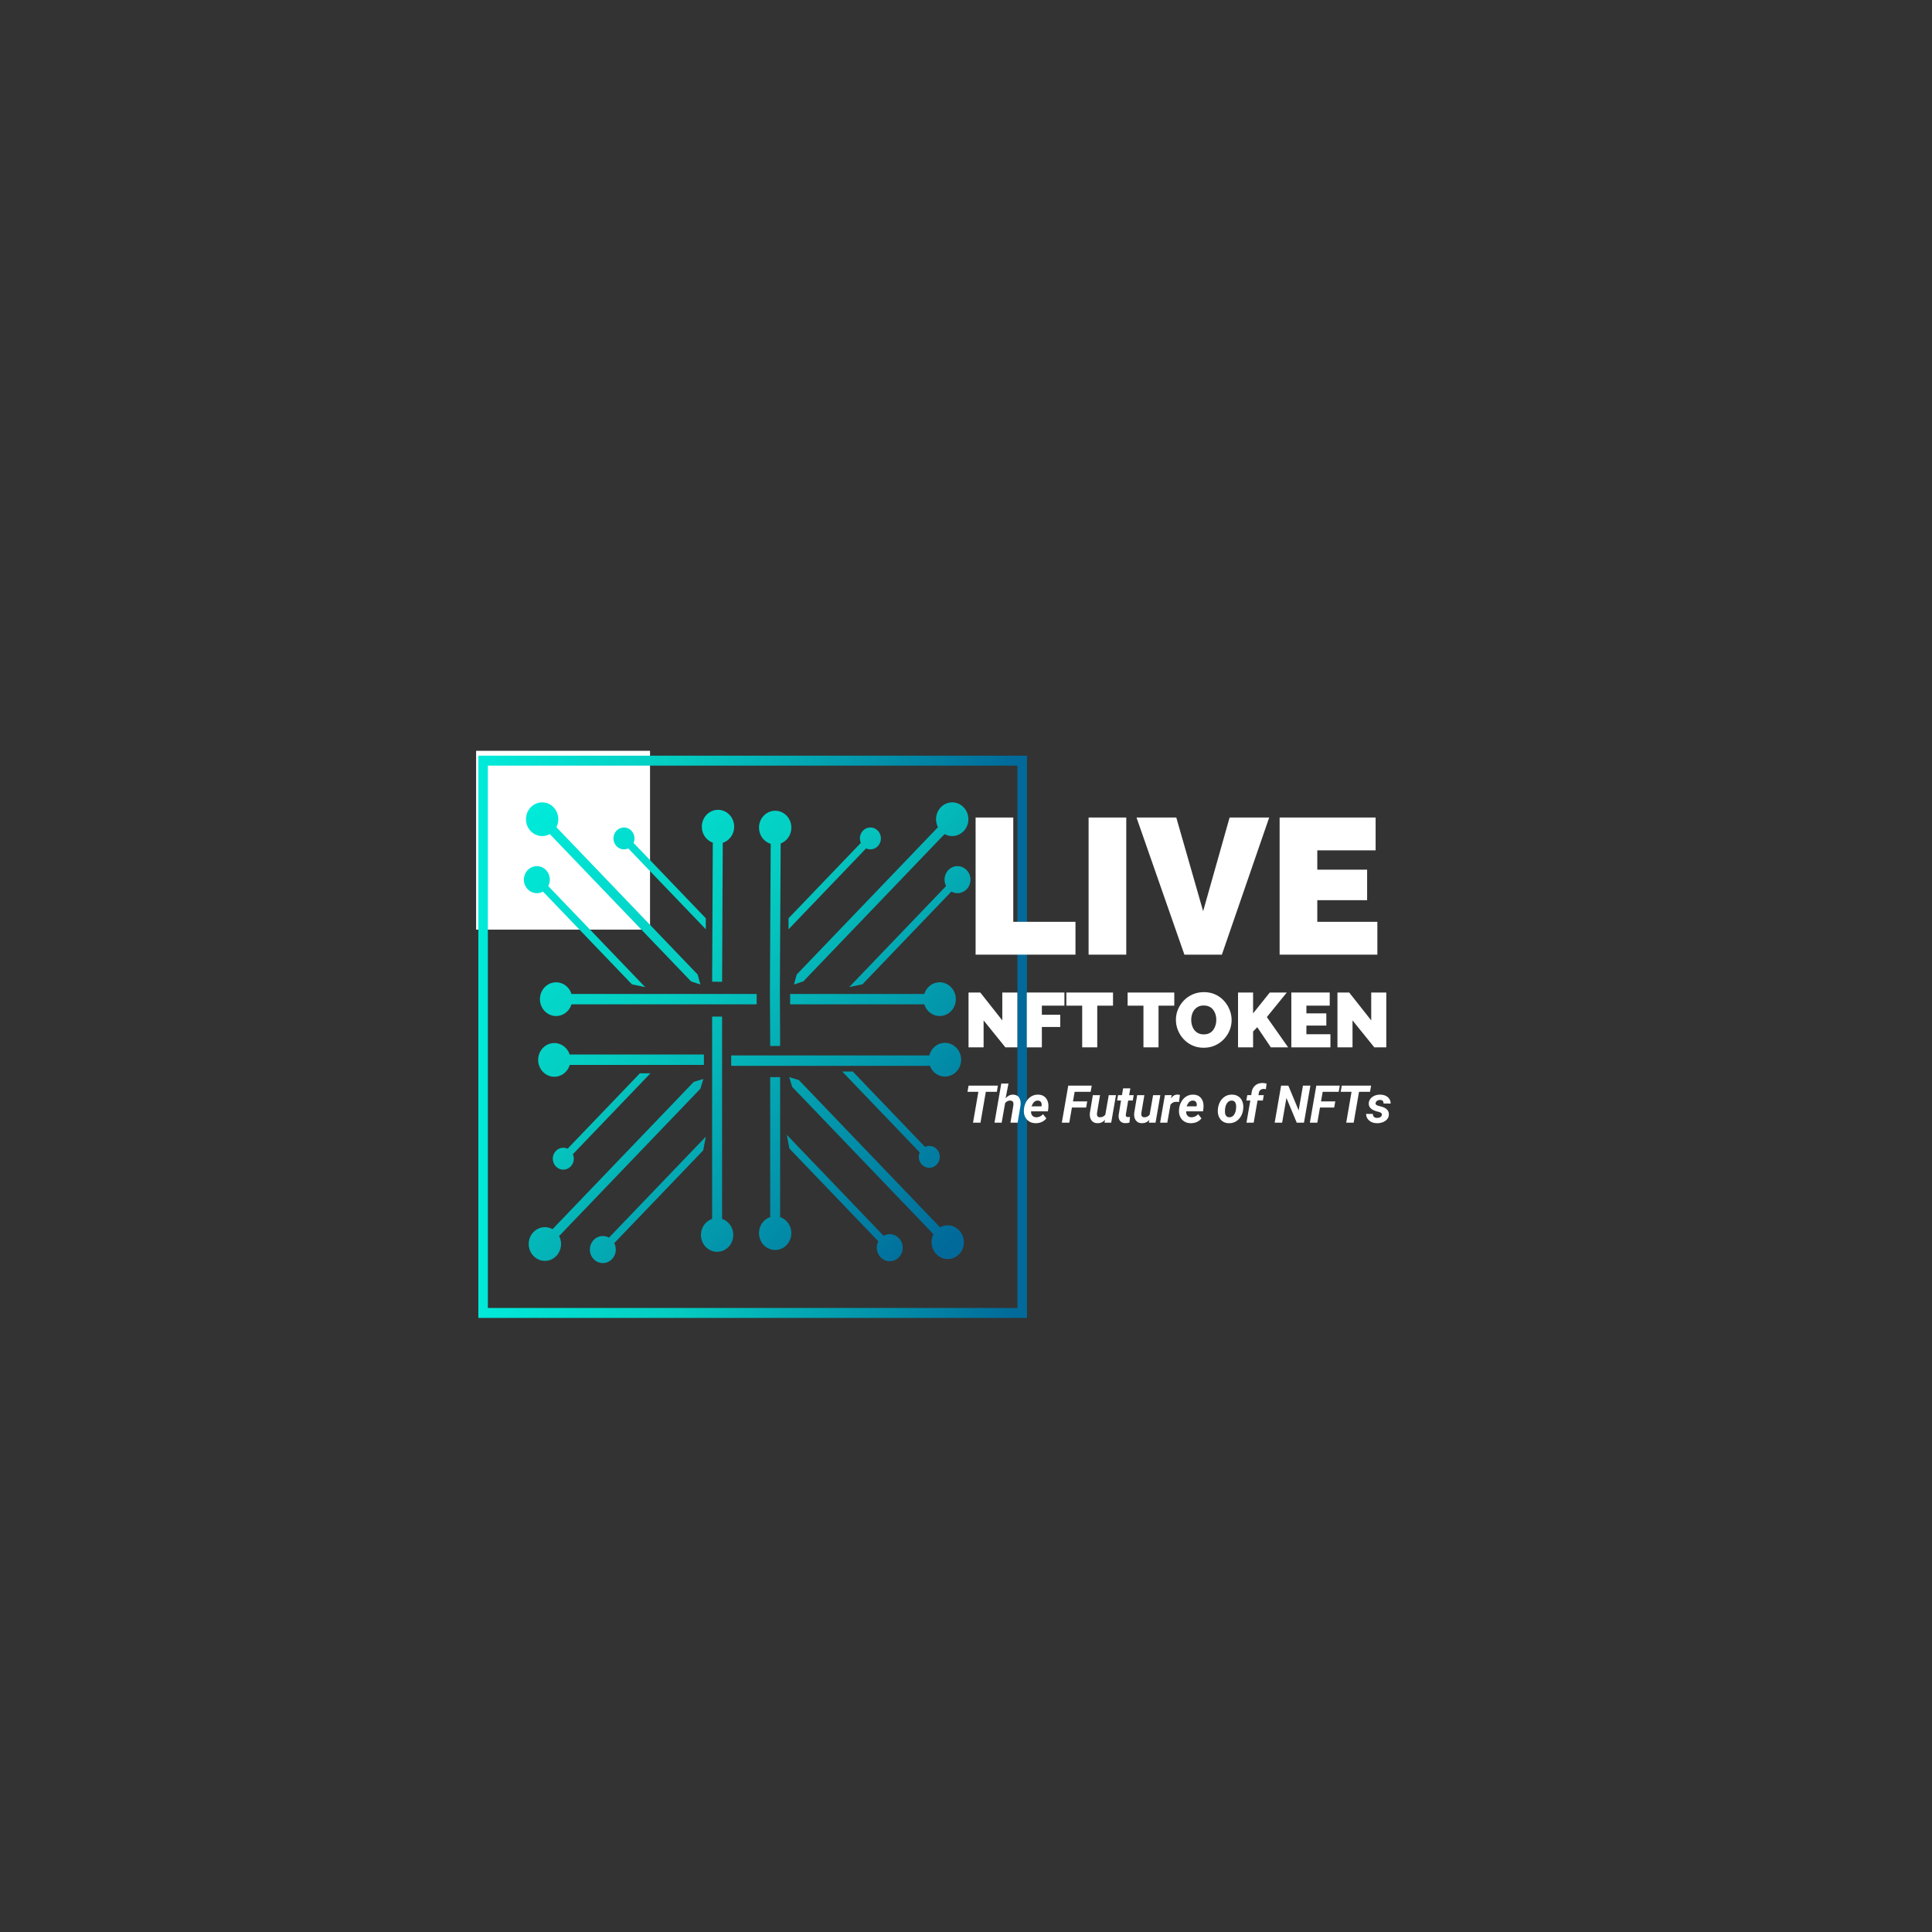 <?xml version="1.0" encoding="UTF-8" standalone="no"?>
<!-- Created with Inkscape (http://www.inkscape.org/) -->

<svg
   version="1.1"
   id="svg229"
   xml:space="preserve"
   width="666.667"
   height="666.667"
   viewBox="0 0 666.667 666.667"
   sodipodi:docname="lnf192.svg"
   inkscape:version="1.1.1 (3bf5ae0d25, 2021-09-20)"
   xmlns:inkscape="http://www.inkscape.org/namespaces/inkscape"
   xmlns:sodipodi="http://sodipodi.sourceforge.net/DTD/sodipodi-0.dtd"
   xmlns="http://www.w3.org/2000/svg"
   xmlns:svg="http://www.w3.org/2000/svg"><rect x="0" y="0" width="666.667" height="666.667" fill="#333333" stroke="none"/><defs
     id="defs233"><clipPath
       clipPathUnits="userSpaceOnUse"
       id="clipPath245"><path
         d="M 0,500 H 500 V 0 H 0 Z"
         id="path243" /></clipPath><clipPath
       clipPathUnits="userSpaceOnUse"
       id="clipPath253"><path
         d="M 0,500 H 500 V 0 H 0 Z"
         id="path251" /></clipPath><clipPath
       clipPathUnits="userSpaceOnUse"
       id="clipPath269"><path
         d="M 0,500 H 500 V 0 H 0 Z"
         id="path267" /></clipPath><clipPath
       clipPathUnits="userSpaceOnUse"
       id="clipPath277"><path
         d="M 0,500 H 500 V 0 H 0 Z"
         id="path275" /></clipPath><clipPath
       clipPathUnits="userSpaceOnUse"
       id="clipPath291"><path
         d="M 0,500 H 500 V 0 H 0 Z"
         id="path289" /></clipPath><radialGradient
       fx="0"
       fy="0"
       cx="0"
       cy="0"
       r="1"
       gradientUnits="userSpaceOnUse"
       gradientTransform="matrix(250,0,0,-250,250,250)"
       spreadMethod="pad"
       id="radialGradient303"><stop
         style="stop-opacity:1;stop-color:#0072c0"
         offset="0"
         id="stop297" /><stop
         style="stop-opacity:1;stop-color:#0072c0"
         offset="0.267"
         id="stop299" /><stop
         style="stop-opacity:1;stop-color:#170c66"
         offset="1"
         id="stop301" /></radialGradient><clipPath
       clipPathUnits="userSpaceOnUse"
       id="clipPath307"><path
         d="M 0,500 H 500 V 0 H 0 Z"
         id="path305" /></clipPath><radialGradient
       fx="0"
       fy="0"
       cx="0"
       cy="0"
       r="1"
       gradientUnits="userSpaceOnUse"
       gradientTransform="matrix(250,0,0,-250,250,250)"
       spreadMethod="pad"
       id="radialGradient319"><stop
         style="stop-opacity:1;stop-color:#0072c0"
         offset="0"
         id="stop313" /><stop
         style="stop-opacity:1;stop-color:#0072c0"
         offset="0.267"
         id="stop315" /><stop
         style="stop-opacity:1;stop-color:#170c66"
         offset="1"
         id="stop317" /></radialGradient><linearGradient
       x1="0"
       y1="0"
       x2="1"
       y2="0"
       gradientUnits="userSpaceOnUse"
       gradientTransform="matrix(115,0,0,115,123,252.5)"
       spreadMethod="pad"
       id="linearGradient365"><stop
         style="stop-opacity:1;stop-color:#00ead9"
         offset="0"
         id="stop353" /><stop
         style="stop-opacity:1;stop-color:#00ead9"
         offset="0.006"
         id="stop355" /><stop
         style="stop-opacity:1;stop-color:#05ccc1"
         offset="0.363"
         id="stop357" /><stop
         style="stop-opacity:1;stop-color:#05ccc1"
         offset="0.365"
         id="stop359" /><stop
         style="stop-opacity:1;stop-color:#016a9a"
         offset="0.976"
         id="stop361" /><stop
         style="stop-opacity:1;stop-color:#016a9a"
         offset="1"
         id="stop363" /></linearGradient><linearGradient
       x1="0"
       y1="0"
       x2="1"
       y2="0"
       gradientUnits="userSpaceOnUse"
       gradientTransform="matrix(89.8,-89.8,-89.8,-89.8,134.27,293.913)"
       spreadMethod="pad"
       id="linearGradient393"><stop
         style="stop-opacity:1;stop-color:#00ead9"
         offset="0"
         id="stop381" /><stop
         style="stop-opacity:1;stop-color:#00ead9"
         offset="0.006"
         id="stop383" /><stop
         style="stop-opacity:1;stop-color:#05ccc1"
         offset="0.363"
         id="stop385" /><stop
         style="stop-opacity:1;stop-color:#05ccc1"
         offset="0.365"
         id="stop387" /><stop
         style="stop-opacity:1;stop-color:#016a9a"
         offset="0.976"
         id="stop389" /><stop
         style="stop-opacity:1;stop-color:#016a9a"
         offset="1"
         id="stop391" /></linearGradient><clipPath
       clipPathUnits="userSpaceOnUse"
       id="clipPath403"><path
         d="M 0,500 H 500 V 0 H 0 Z"
         id="path401" /></clipPath><clipPath
       clipPathUnits="userSpaceOnUse"
       id="clipPath501"><path
         d="M 0,500 H 500 V 0 H 0 Z"
         id="path499" /></clipPath></defs><sodipodi:namedview
     id="namedview231"
     pagecolor="#ffffff"
     bordercolor="#666666"
     borderopacity="1.0"
     inkscape:pageshadow="2"
     inkscape:pageopacity="0.0"
     inkscape:pagecheckerboard="0"
     showgrid="false"
     inkscape:zoom="0.77999998"
     inkscape:cx="282.05129"
     inkscape:cy="192.94872"
     inkscape:window-width="1366"
     inkscape:window-height="705"
     inkscape:window-x="-8"
     inkscape:window-y="-8"
     inkscape:window-maximized="1"
     inkscape:current-layer="g235" /><g
     id="g235"
     inkscape:groupmode="layer"
     inkscape:label="LOGO"
     transform="matrix(1.333,0,0,-1.333,0,666.667)"><path
       d="m 123.25,259.481 h 45.02 v 46.288 H 123.25 Z"
       style="fill:#ffffff;fill-opacity:1;fill-rule:nonzero;stroke:none;stroke-width:0.091"
       id="path237" /><g
       id="g766"
       transform="matrix(1.235,0,0,1.288,-28.082,-87.045)"><path
         d="M 237,192 H 124 v 111 h 113 z"
         style="fill:none;stroke:url(#linearGradient365);stroke-width:2;stroke-linecap:butt;stroke-linejoin:miter;stroke-miterlimit:10;stroke-dasharray:none;stroke-opacity:1"
         id="path367" /><g
         id="g369"><g
           id="g371"><g
             id="g377"><g
               id="g379"><path
                 d="m 219.928,293.625 c -1.082,-1.084 -1.278,-2.717 -0.588,-4.001 v 0 l -29.604,-29.605 -0.577,-2.005 1.96,0.623 29.603,29.604 c 1.284,-0.69 2.917,-0.494 4.001,0.589 v 0 c 1.325,1.325 1.325,3.47 0,4.795 v 0 c -0.661,0.662 -1.529,0.993 -2.396,0.993 v 0 c -0.868,0 -1.736,-0.331 -2.399,-0.993 m -85.946,0 c -1.325,-1.325 -1.325,-3.47 0,-4.794 v 0 c 1.084,-1.083 2.716,-1.28 4,-0.591 v 0 l 29.605,-29.605 1.959,-0.621 -0.576,2.005 -29.605,29.605 c 0.69,1.284 0.494,2.917 -0.59,4.001 v 0 c -0.661,0.662 -1.529,0.993 -2.396,0.993 v 0 c -0.868,0 -1.735,-0.331 -2.397,-0.993 m 36.855,-1.499 c -1.323,-1.323 -1.323,-3.47 0,-4.794 v 0 c 0.382,-0.381 0.831,-0.648 1.308,-0.809 v 0 l -0.138,-27.951 2.086,-0.01 0.138,27.928 c 0.512,0.156 0.995,0.437 1.4,0.842 v 0 c 1.324,1.324 1.324,3.471 0,4.794 v 0 c -0.662,0.662 -1.529,0.993 -2.397,0.993 v 0 c -0.867,0 -1.735,-0.331 -2.397,-0.993 m 11.985,-0.184 c -1.324,-1.324 -1.323,-3.47 0,-4.794 v 0 c 0.422,-0.421 0.926,-0.707 1.46,-0.861 v 0 l -0.166,-29.54 0.061,-11.093 2.086,0.012 -0.061,11.08 0.167,29.613 c 0.455,0.164 0.883,0.424 1.249,0.789 v 0 c 1.323,1.324 1.323,3.47 -0.001,4.794 v 0 c -0.662,0.662 -1.53,0.993 -2.397,0.993 v 0 c -0.868,0 -1.736,-0.331 -2.398,-0.993 m 20.799,-3.012 c -0.666,-0.666 -0.813,-1.65 -0.45,-2.461 v 0 L 188.023,271.32 v -2.212 l 16.254,16.255 c 0.812,-0.364 1.795,-0.216 2.462,0.449 v 0 c 0.86,0.861 0.86,2.256 0,3.118 v 0 c -0.431,0.43 -0.995,0.645 -1.559,0.645 v 0 c -0.564,0 -1.128,-0.215 -1.559,-0.645 m -51.653,0 c -0.861,-0.861 -0.861,-2.257 0,-3.118 v 0 c 0.664,-0.665 1.649,-0.814 2.46,-0.449 v 0 l 16.255,-16.255 v 2.213 l -15.149,15.148 c 0.364,0.81 0.215,1.796 -0.45,2.461 v 0 c -0.43,0.43 -0.995,0.645 -1.559,0.645 v 0 c -0.564,0 -1.128,-0.215 -1.557,-0.645 m 69.547,-7.927 c -0.869,-0.869 -1.025,-2.18 -0.471,-3.21 v 0 l -20.3,-20.299 2.765,0.552 18.642,18.64 c 1.027,-0.553 2.341,-0.398 3.21,0.472 v 0 c 1.062,1.062 1.06,2.782 -0.002,3.845 v 0 c -0.53,0.531 -1.226,0.796 -1.922,0.796 v 0 c -0.696,0 -1.391,-0.265 -1.922,-0.796 m -88.169,0 c -1.062,-1.063 -1.062,-2.783 0,-3.844 v 0 c 0.869,-0.871 2.18,-1.026 3.21,-0.473 v 0 l 18.64,-18.64 2.767,-0.552 -20.301,20.299 c 0.554,1.03 0.398,2.341 -0.471,3.21 v 0 c -0.531,0.531 -1.227,0.796 -1.923,0.796 v 0 c -0.696,0 -1.392,-0.265 -1.922,-0.796 m 4.937,-22.707 c -1.785,-0.565 -2.775,-2.47 -2.21,-4.256 v 0 c 0.566,-1.784 2.471,-2.774 4.256,-2.208 v 0 c 1.084,0.343 1.873,1.182 2.2,2.189 v 0 h 38.818 v 2.086 H 142.53 c -0.463,1.433 -1.791,2.347 -3.223,2.347 v 0 c -0.339,0 -0.684,-0.051 -1.024,-0.158 m 79.021,-0.835 c -0.393,-0.392 -0.667,-0.86 -0.826,-1.355 v 0 h -28.122 l -0.002,-2.086 28.124,10e-4 c 0.159,-0.496 0.433,-0.961 0.826,-1.354 v 0 c 1.324,-1.325 3.471,-1.325 4.794,-0.001 v 0 c 1.324,1.324 1.324,3.47 0,4.795 v 0 c -0.662,0.662 -1.529,0.993 -2.397,0.993 v 0 c -0.868,0 -1.735,-0.331 -2.397,-0.993 m -45.297,-5.901 v -40.662 c -0.495,-0.159 -0.962,-0.433 -1.354,-0.825 v 0 c -1.324,-1.325 -1.324,-3.472 0,-4.796 v 0 c 1.324,-1.324 3.47,-1.324 4.794,0 v 0 c 1.324,1.326 1.324,3.471 0,4.793 v 0 c -0.393,0.395 -0.86,0.669 -1.355,0.829 v 0 l 10e-4,40.662 z m 46.403,-6.269 c -0.442,-0.441 -0.732,-0.975 -0.879,-1.54 v 0 h -41.53 L 176,241.666 h 41.65 c 0.164,-0.426 0.415,-0.825 0.761,-1.169 v 0 c 1.323,-1.325 3.47,-1.325 4.794,-0.001 v 0 c 1.323,1.324 1.323,3.471 0,4.795 v 0 c -0.662,0.662 -1.53,0.993 -2.398,0.993 v 0 c -0.867,0 -1.735,-0.331 -2.397,-0.993 m -80.502,0.8 c -1.785,-0.566 -2.773,-2.47 -2.209,-4.255 v 0 c 0.565,-1.785 2.471,-2.774 4.255,-2.209 v 0 c 1.098,0.347 1.893,1.202 2.212,2.225 v 0 h 28.119 v 2.086 h -28.142 c -0.474,1.411 -1.792,2.311 -3.212,2.311 v 0 c -0.339,0 -0.683,-0.051 -1.023,-0.158 m 61.356,-5.563 16.254,-16.258 c -0.363,-0.809 -0.215,-1.794 0.451,-2.46 v 0 c 0.861,-0.859 2.258,-0.859 3.116,0 v 0 c 0.862,0.862 0.862,2.257 0,3.118 v 0 c -0.665,0.665 -1.649,0.814 -2.459,0.45 v 0 l -15.149,15.15 z m -42.404,-0.37 -15.148,-15.148 c -0.811,0.363 -1.795,0.215 -2.461,-0.451 v 0 c -0.861,-0.86 -0.861,-2.255 0,-3.116 v 0 c 0.861,-0.862 2.256,-0.862 3.116,0 v 0 c 0.666,0.664 0.815,1.651 0.451,2.459 v 0 l 16.255,16.256 z m 31.932,-2.728 29.605,-29.604 c -0.69,-1.284 -0.493,-2.918 0.588,-3.999 v 0 c 1.326,-1.325 3.472,-1.325 4.796,-0.003 v 0 c 1.324,1.325 1.324,3.472 0,4.796 v 0 c -1.083,1.082 -2.718,1.28 -4.001,0.589 v 0 l -29.605,29.605 -2.005,0.577 z m -4.615,1.961 v -28.123 c -0.495,-0.161 -0.961,-0.435 -1.355,-0.828 v 0 c -1.323,-1.323 -1.323,-3.472 0,-4.795 v 0 c 1.324,-1.322 3.471,-1.322 4.795,0 v 0 c 1.324,1.325 1.324,3.472 -10e-4,4.795 v 0 c -0.392,0.393 -0.858,0.667 -1.352,0.826 v 0 l -0.001,28.125 z m -16.016,-0.946 -29.605,-29.605 c -1.283,0.691 -2.917,0.494 -4,-0.588 v 0 c -1.325,-1.324 -1.324,-3.471 0,-4.795 v 0 c 1.324,-1.324 3.47,-1.324 4.795,0 v 0 c 1.083,1.082 1.279,2.717 0.588,4 v 0 l 29.605,29.606 0.623,1.958 z m 20.041,-13.404 18.64,-18.641 c -0.553,-1.031 -0.396,-2.341 0.472,-3.211 v 0 c 1.062,-1.061 2.784,-1.061 3.845,-0.001 v 0 c 1.063,1.062 1.063,2.785 0,3.847 v 0 c -0.869,0.869 -2.18,1.025 -3.21,0.471 v 0 l -20.3,20.3 z m -37.814,-17.904 c -1.029,0.554 -2.342,0.398 -3.211,-0.471 v 0 c -1.061,-1.063 -1.061,-2.784 0,-3.846 v 0 c 1.062,-1.063 2.785,-1.063 3.846,0 v 0 c 0.869,0.872 1.026,2.18 0.47,3.212 v 0 l 18.641,18.639 0.554,2.764 z"
                 style="fill:url(#linearGradient393);stroke:none"
                 id="path395" /></g></g></g></g></g><g
       id="g397"><g
         id="g399"
         clip-path="url(#clipPath403)"><g
           id="g405"
           transform="translate(258.043,217.496)"><path
             d="M 0,0 H -2.848 L -4.232,-7.996 H -6.163 L -4.779,0 h -2.815 l 0.283,1.602 h 7.594 z"
             style="fill:#ffffff;fill-opacity:1;fill-rule:nonzero;stroke:none"
             id="path407" /></g><g
           id="g409"
           transform="translate(260.319,215.842)"><path
             d="M 0,0 C 0.558,0.623 1.202,0.932 1.931,0.922 2.639,0.904 3.158,0.652 3.49,0.162 3.821,-0.328 3.946,-0.998 3.862,-1.846 L 3.111,-6.342 H 1.252 l 0.759,4.522 c 0.021,0.172 0.025,0.33 0.012,0.474 -0.044,0.475 -0.321,0.719 -0.831,0.733 -0.5,0.017 -0.939,-0.198 -1.318,-0.647 l -0.896,-5.082 h -1.859 l 1.753,10.125 h 1.866 z"
             style="fill:#ffffff;fill-opacity:1;fill-rule:nonzero;stroke:none"
             id="path411" /></g><g
           id="g413"
           transform="translate(268.659,215.228)"><path
             d="M 0,0 C -0.343,0.01 -0.647,-0.1 -0.913,-0.322 -1.179,-0.547 -1.417,-0.936 -1.628,-1.49 H 0.93 l 0.04,0.172 c 0.025,0.175 0.027,0.343 0.006,0.502 C 0.932,-0.562 0.824,-0.363 0.653,-0.221 0.481,-0.078 0.264,-0.004 0,0 m -0.593,-5.859 c -0.625,0.004 -1.177,0.156 -1.658,0.457 -0.48,0.3 -0.84,0.715 -1.078,1.24 -0.236,0.525 -0.329,1.103 -0.276,1.736 l 0.019,0.264 c 0.066,0.695 0.269,1.332 0.607,1.912 0.337,0.58 0.773,1.027 1.305,1.342 0.531,0.314 1.12,0.461 1.767,0.443 C 1.011,1.518 1.706,1.182 2.179,0.523 2.651,-0.135 2.83,-0.969 2.716,-1.977 L 2.61,-2.789 h -4.37 c -0.017,-0.461 0.095,-0.83 0.336,-1.107 0.241,-0.276 0.571,-0.418 0.989,-0.428 0.676,-0.018 1.27,0.246 1.78,0.791 l 0.85,-1.055 C 1.927,-4.992 1.54,-5.307 1.035,-5.533 0.53,-5.76 -0.013,-5.869 -0.593,-5.859"
             style="fill:#ffffff;fill-opacity:1;fill-rule:nonzero;stroke:none"
             id="path415" /></g><g
           id="g417"
           transform="translate(281.161,213.422)"><path
             d="m 0,0 h -3.679 l -0.685,-3.922 h -1.931 l 1.667,9.598 H 1.45 L 1.167,4.074 h -4.14 L -3.408,1.596 h 3.691 z"
             style="fill:#ffffff;fill-opacity:1;fill-rule:nonzero;stroke:none"
             id="path419" /></g><g
           id="g421"
           transform="translate(286.055,210.238)"><path
             d="m 0,0 c -0.527,-0.594 -1.184,-0.883 -1.965,-0.869 -0.685,0.008 -1.205,0.254 -1.556,0.738 -0.352,0.483 -0.487,1.119 -0.409,1.91 l 0.772,4.616 h 1.859 L -2.084,1.756 c -0.018,-0.147 -0.02,-0.283 -0.006,-0.41 0.043,-0.44 0.287,-0.666 0.731,-0.68 0.576,-0.018 1.052,0.205 1.431,0.666 l 0.889,5.063 h 1.873 l -1.24,-7.133 h -1.733 z"
             style="fill:#ffffff;fill-opacity:1;fill-rule:nonzero;stroke:none"
             id="path423" /></g><g
           id="g425"
           transform="translate(292.602,218.387)"><path
             d="M 0,0 -0.31,-1.754 H 0.877 L 0.633,-3.152 H -0.554 L -1.16,-6.725 c -0.027,-0.224 -0.009,-0.394 0.053,-0.513 0.061,-0.119 0.211,-0.182 0.448,-0.192 0.07,-0.004 0.259,0.006 0.567,0.034 l -0.132,-1.458 c -0.33,-0.109 -0.685,-0.16 -1.068,-0.152 -0.61,0.01 -1.065,0.201 -1.364,0.574 -0.299,0.373 -0.422,0.879 -0.369,1.516 l 0.613,3.764 h -1.009 l 0.244,1.398 h 1.009 L -1.865,0 Z"
             style="fill:#ffffff;fill-opacity:1;fill-rule:nonzero;stroke:none"
             id="path427" /></g><g
           id="g429"
           transform="translate(297.534,210.238)"><path
             d="m 0,0 c -0.527,-0.594 -1.183,-0.883 -1.965,-0.869 -0.685,0.008 -1.204,0.254 -1.556,0.738 -0.351,0.483 -0.487,1.119 -0.408,1.91 l 0.772,4.616 h 1.858 L -2.083,1.756 c -0.018,-0.147 -0.02,-0.283 -0.007,-0.41 0.044,-0.44 0.288,-0.666 0.732,-0.68 0.576,-0.018 1.052,0.205 1.43,0.666 l 0.89,5.063 H 2.834 L 1.595,-0.738 h -1.734 z"
             style="fill:#ffffff;fill-opacity:1;fill-rule:nonzero;stroke:none"
             id="path431" /></g><g
           id="g433"
           transform="translate(305.195,214.846)"><path
             d="m 0,0 c -0.254,0.045 -0.463,0.066 -0.625,0.066 -0.664,0.018 -1.189,-0.23 -1.576,-0.744 l -0.824,-4.668 h -1.86 l 1.24,7.133 1.747,0.006 -0.171,-0.869 c 0.448,0.672 1.002,1.008 1.661,1.008 0.184,0 0.4,-0.032 0.646,-0.092 z"
             style="fill:#ffffff;fill-opacity:1;fill-rule:nonzero;stroke:none"
             id="path435" /></g><g
           id="g437"
           transform="translate(308.81,215.228)"><path
             d="M 0,0 C -0.343,0.01 -0.647,-0.1 -0.913,-0.322 -1.179,-0.547 -1.417,-0.936 -1.628,-1.49 H 0.93 l 0.04,0.172 c 0.025,0.175 0.027,0.343 0.006,0.502 C 0.932,-0.562 0.824,-0.363 0.653,-0.221 0.481,-0.078 0.264,-0.004 0,0 m -0.593,-5.859 c -0.625,0.004 -1.177,0.156 -1.658,0.457 -0.48,0.3 -0.84,0.715 -1.078,1.24 -0.236,0.525 -0.329,1.103 -0.276,1.736 l 0.019,0.264 c 0.066,0.695 0.269,1.332 0.607,1.912 0.337,0.58 0.773,1.027 1.305,1.342 0.531,0.314 1.12,0.461 1.767,0.443 C 1.011,1.518 1.706,1.182 2.179,0.523 2.651,-0.135 2.83,-0.969 2.716,-1.977 L 2.61,-2.789 h -4.37 c -0.017,-0.461 0.095,-0.83 0.336,-1.107 0.241,-0.276 0.571,-0.418 0.989,-0.428 0.676,-0.018 1.27,0.246 1.78,0.791 l 0.85,-1.055 C 1.927,-4.992 1.54,-5.307 1.035,-5.533 0.53,-5.76 -0.013,-5.869 -0.593,-5.859"
             style="fill:#ffffff;fill-opacity:1;fill-rule:nonzero;stroke:none"
             id="path439" /></g><g
           id="g441"
           transform="translate(317.1,212.279)"><path
             d="M 0,0 C 0.008,-0.42 0.107,-0.752 0.297,-0.996 0.485,-1.24 0.751,-1.365 1.094,-1.375 1.665,-1.393 2.113,-1.131 2.438,-0.588 2.764,-0.047 2.916,0.666 2.894,1.547 2.876,1.969 2.773,2.305 2.587,2.559 2.4,2.811 2.133,2.941 1.786,2.949 1.232,2.967 0.789,2.707 0.458,2.17 0.126,1.633 -0.026,0.908 0,0 M 1.879,4.484 C 2.507,4.477 3.049,4.314 3.504,4 3.958,3.688 4.292,3.254 4.506,2.703 4.719,2.15 4.794,1.539 4.732,0.867 4.631,-0.268 4.237,-1.186 3.549,-1.885 2.861,-2.586 2.012,-2.928 1.002,-2.91 c -0.62,0.008 -1.156,0.168 -1.608,0.476 -0.454,0.311 -0.788,0.741 -1.002,1.289 -0.216,0.549 -0.292,1.157 -0.232,1.821 0.115,1.178 0.515,2.113 1.2,2.806 0.686,0.696 1.525,1.03 2.519,1.002"
             style="fill:#ffffff;fill-opacity:1;fill-rule:nonzero;stroke:none"
             id="path443" /></g><g
           id="g445"
           transform="translate(322.664,209.5)"><path
             d="M 0,0 0.996,5.742 H -0.032 L 0.211,7.133 1.24,7.139 1.332,7.852 c 0.114,0.759 0.424,1.357 0.93,1.789 0.506,0.433 1.148,0.644 1.931,0.636 0.268,-0.009 0.604,-0.054 1.008,-0.138 L 5.037,8.662 C 4.826,8.715 4.644,8.74 4.49,8.74 4.16,8.746 3.878,8.662 3.643,8.49 3.408,8.318 3.262,8.059 3.205,7.715 L 3.105,7.133 H 4.482 L 4.239,5.742 H 2.868 L 1.873,0 Z"
             style="fill:#ffffff;fill-opacity:1;fill-rule:nonzero;stroke:none"
             id="path447" /></g><g
           id="g449"
           transform="translate(337.553,209.5)"><path
             d="M 0,0 H -1.872 L -4.542,6.4 -5.656,0 h -1.931 l 1.667,9.598 h 1.866 l 2.676,-6.414 1.114,6.414 h 1.925 z"
             style="fill:#ffffff;fill-opacity:1;fill-rule:nonzero;stroke:none"
             id="path451" /></g><g
           id="g453"
           transform="translate(345.373,213.422)"><path
             d="m 0,0 h -3.679 l -0.685,-3.922 h -1.931 l 1.667,9.598 H 1.449 L 1.166,4.074 H -2.973 L -3.408,1.596 h 3.691 z"
             style="fill:#ffffff;fill-opacity:1;fill-rule:nonzero;stroke:none"
             id="path455" /></g><g
           id="g457"
           transform="translate(354.648,217.496)"><path
             d="M 0,0 H -2.848 L -4.231,-7.996 H -6.162 L -4.779,0 h -2.815 l 0.283,1.602 h 7.594 z"
             style="fill:#ffffff;fill-opacity:1;fill-rule:nonzero;stroke:none"
             id="path459" /></g><g
           id="g461"
           transform="translate(357.723,211.512)"><path
             d="m 0,0 c 0.07,0.352 -0.174,0.605 -0.732,0.764 l -0.6,0.152 c -1.419,0.391 -2.109,1.08 -2.069,2.068 0.022,0.674 0.319,1.221 0.893,1.647 0.573,0.424 1.264,0.631 2.072,0.621 C 0.369,5.244 1.02,5.031 1.516,4.613 2.013,4.195 2.266,3.641 2.273,2.945 L 0.428,2.953 C 0.437,3.563 0.134,3.873 -0.48,3.881 -0.771,3.881 -1.023,3.809 -1.236,3.664 -1.449,3.52 -1.58,3.324 -1.629,3.078 -1.693,2.727 -1.428,2.479 -0.83,2.332 L -0.566,2.273 C 0.039,2.129 0.503,1.963 0.824,1.775 1.145,1.59 1.393,1.357 1.565,1.08 1.739,0.803 1.819,0.471 1.807,0.084 1.793,-0.367 1.646,-0.764 1.367,-1.102 1.089,-1.439 0.707,-1.701 0.221,-1.887 -0.265,-2.07 -0.775,-2.156 -1.312,-2.143 c -0.792,0.008 -1.45,0.237 -1.977,0.682 -0.527,0.445 -0.796,1.024 -0.805,1.731 L -2.34,0.256 c 0.018,-0.682 0.383,-1.026 1.094,-1.035 0.344,0 0.625,0.07 0.848,0.211 0.221,0.14 0.354,0.33 0.398,0.568"
             style="fill:#ffffff;fill-opacity:1;fill-rule:nonzero;stroke:none"
             id="path463" /></g></g></g><g
       id="g465"
       transform="translate(252.55,252.999)"><path
         d="M 0,0 V 35.5 H 9.75 V 8.5 H 25.851 V 0 Z"
         style="fill:#ffffff;fill-opacity:1;fill-rule:nonzero;stroke:none"
         id="path467" /></g><path
       d="m 281.799,288.499 h 9.75 v -35.5 h -9.75 z"
       style="fill:#ffffff;fill-opacity:1;fill-rule:nonzero;stroke:none"
       id="path469" /><g
       id="g471"
       transform="translate(304.498,288.499)"><path
         d="M 0,0 6.951,-24.25 13.801,0 h 10.25 l -12.25,-35.5 h -9.7 L -10.299,0 Z"
         style="fill:#ffffff;fill-opacity:1;fill-rule:nonzero;stroke:none"
         id="path473" /></g><g
       id="g475"
       transform="translate(356.549,261.499)"><path
         d="M 0,0 V -8.5 H -25.301 V 27 h 24.85 v -8.5 h -15.1 v -5 H -2.65 V 5.6 H -15.551 V 0 Z"
         style="fill:#ffffff;fill-opacity:1;fill-rule:nonzero;stroke:none"
         id="path477" /></g><path
       d="m 254.62,235.98 v -6.98 h -3.9 v 14.2 h 3.04 l 5.7,-7.22 v 7.22 h 3.899 v -14.2 h -3.099 z"
       style="fill:#ffffff;fill-opacity:1;fill-rule:nonzero;stroke:none"
       id="path481" /><g
       id="g483"
       transform="translate(265.801,228.999)"><path
         d="M 0,0 V 14.2 H 9.739 V 10.8 H 3.899 V 8.44 h 4.76 V 5.28 h -4.76 l 0,-5.28 z"
         style="fill:#ffffff;fill-opacity:1;fill-rule:nonzero;stroke:none"
         id="path485" /></g><g
       id="g487"
       transform="translate(288.119,239.799)"><path
         d="m 0,0 h -4.079 v -10.8 h -3.9 V 0 h -4.1 V 3.4 H 0 Z"
         style="fill:#ffffff;fill-opacity:1;fill-rule:nonzero;stroke:none"
         id="path489" /></g><g
       id="g491"
       transform="translate(303.979,239.799)"><path
         d="m 0,0 h -4.079 v -10.8 h -3.9 V 0 h -4.1 V 3.4 H 0 Z"
         style="fill:#ffffff;fill-opacity:1;fill-rule:nonzero;stroke:none"
         id="path493" /></g><g
       id="g495"><g
         id="g497"
         clip-path="url(#clipPath501)"><g
           id="g503"
           transform="translate(308.359,236.099)"><path
             d="m 0,0 c 0,-0.479 0.067,-0.943 0.201,-1.39 0.133,-0.447 0.332,-0.846 0.6,-1.2 0.266,-0.353 0.603,-0.633 1.01,-0.84 0.406,-0.207 0.89,-0.309 1.45,-0.309 0.559,0 1.046,0.106 1.46,0.319 0.413,0.214 0.75,0.504 1.009,0.87 0.26,0.367 0.454,0.774 0.581,1.22 C 6.437,-0.883 6.5,-0.427 6.5,0.04 6.5,0.521 6.434,0.98 6.301,1.42 6.167,1.86 5.967,2.257 5.701,2.61 5.434,2.964 5.094,3.24 4.681,3.44 4.268,3.641 3.787,3.74 3.24,3.74 2.681,3.74 2.197,3.634 1.791,3.42 1.384,3.207 1.047,2.924 0.781,2.57 0.514,2.217 0.317,1.817 0.19,1.37 0.063,0.924 0,0.467 0,0 m 3.221,-7.199 c -1.08,0 -2.061,0.203 -2.94,0.609 -0.881,0.407 -1.637,0.953 -2.27,1.641 -0.634,0.686 -1.12,1.46 -1.46,2.319 -0.34,0.86 -0.51,1.75 -0.51,2.67 0,0.947 0.18,1.847 0.539,2.7 0.36,0.854 0.863,1.617 1.511,2.29 0.646,0.673 1.413,1.203 2.3,1.59 C 1.277,7.007 2.247,7.2 3.301,7.2 4.381,7.2 5.36,6.997 6.24,6.591 7.121,6.184 7.873,5.634 8.5,4.94 9.127,4.247 9.61,3.471 9.951,2.61 c 0.34,-0.86 0.51,-1.743 0.51,-2.65 0,-0.933 -0.178,-1.826 -0.53,-2.68 -0.354,-0.853 -0.854,-1.617 -1.5,-2.29 -0.648,-0.673 -1.41,-1.207 -2.29,-1.599 -0.88,-0.394 -1.854,-0.59 -2.92,-0.59"
             style="fill:#ffffff;fill-opacity:1;fill-rule:nonzero;stroke:none"
             id="path505" /></g><g
           id="g507"
           transform="translate(320.481,228.999)"><path
             d="M 0,0 V 14.2 H 3.899 V 8.8 l 4.32,5.4 h 4.4 L 7.459,7.84 12.979,0 H 8.5 L 4.979,5.22 3.899,4.1 V 0 Z"
             style="fill:#ffffff;fill-opacity:1;fill-rule:nonzero;stroke:none"
             id="path509" /></g><g
           id="g511"
           transform="translate(344.399,232.399)"><path
             d="m 0,0 v -3.4 h -10.12 v 14.2 h 9.94 V 7.399 h -6.04 v -2 h 5.16 V 2.239 H -6.22 V 0 Z"
             style="fill:#ffffff;fill-opacity:1;fill-rule:nonzero;stroke:none"
             id="path513" /></g><g
           id="g515"
           transform="translate(350.119,235.98)"><path
             d="m 0,0 v -6.98 h -3.9 v 14.2 h 3.04 L 4.84,0 v 7.22 h 3.9 v -14.2 h -3.1 z"
             style="fill:#ffffff;fill-opacity:1;fill-rule:nonzero;stroke:none"
             id="path517" /></g></g></g></g></svg>
